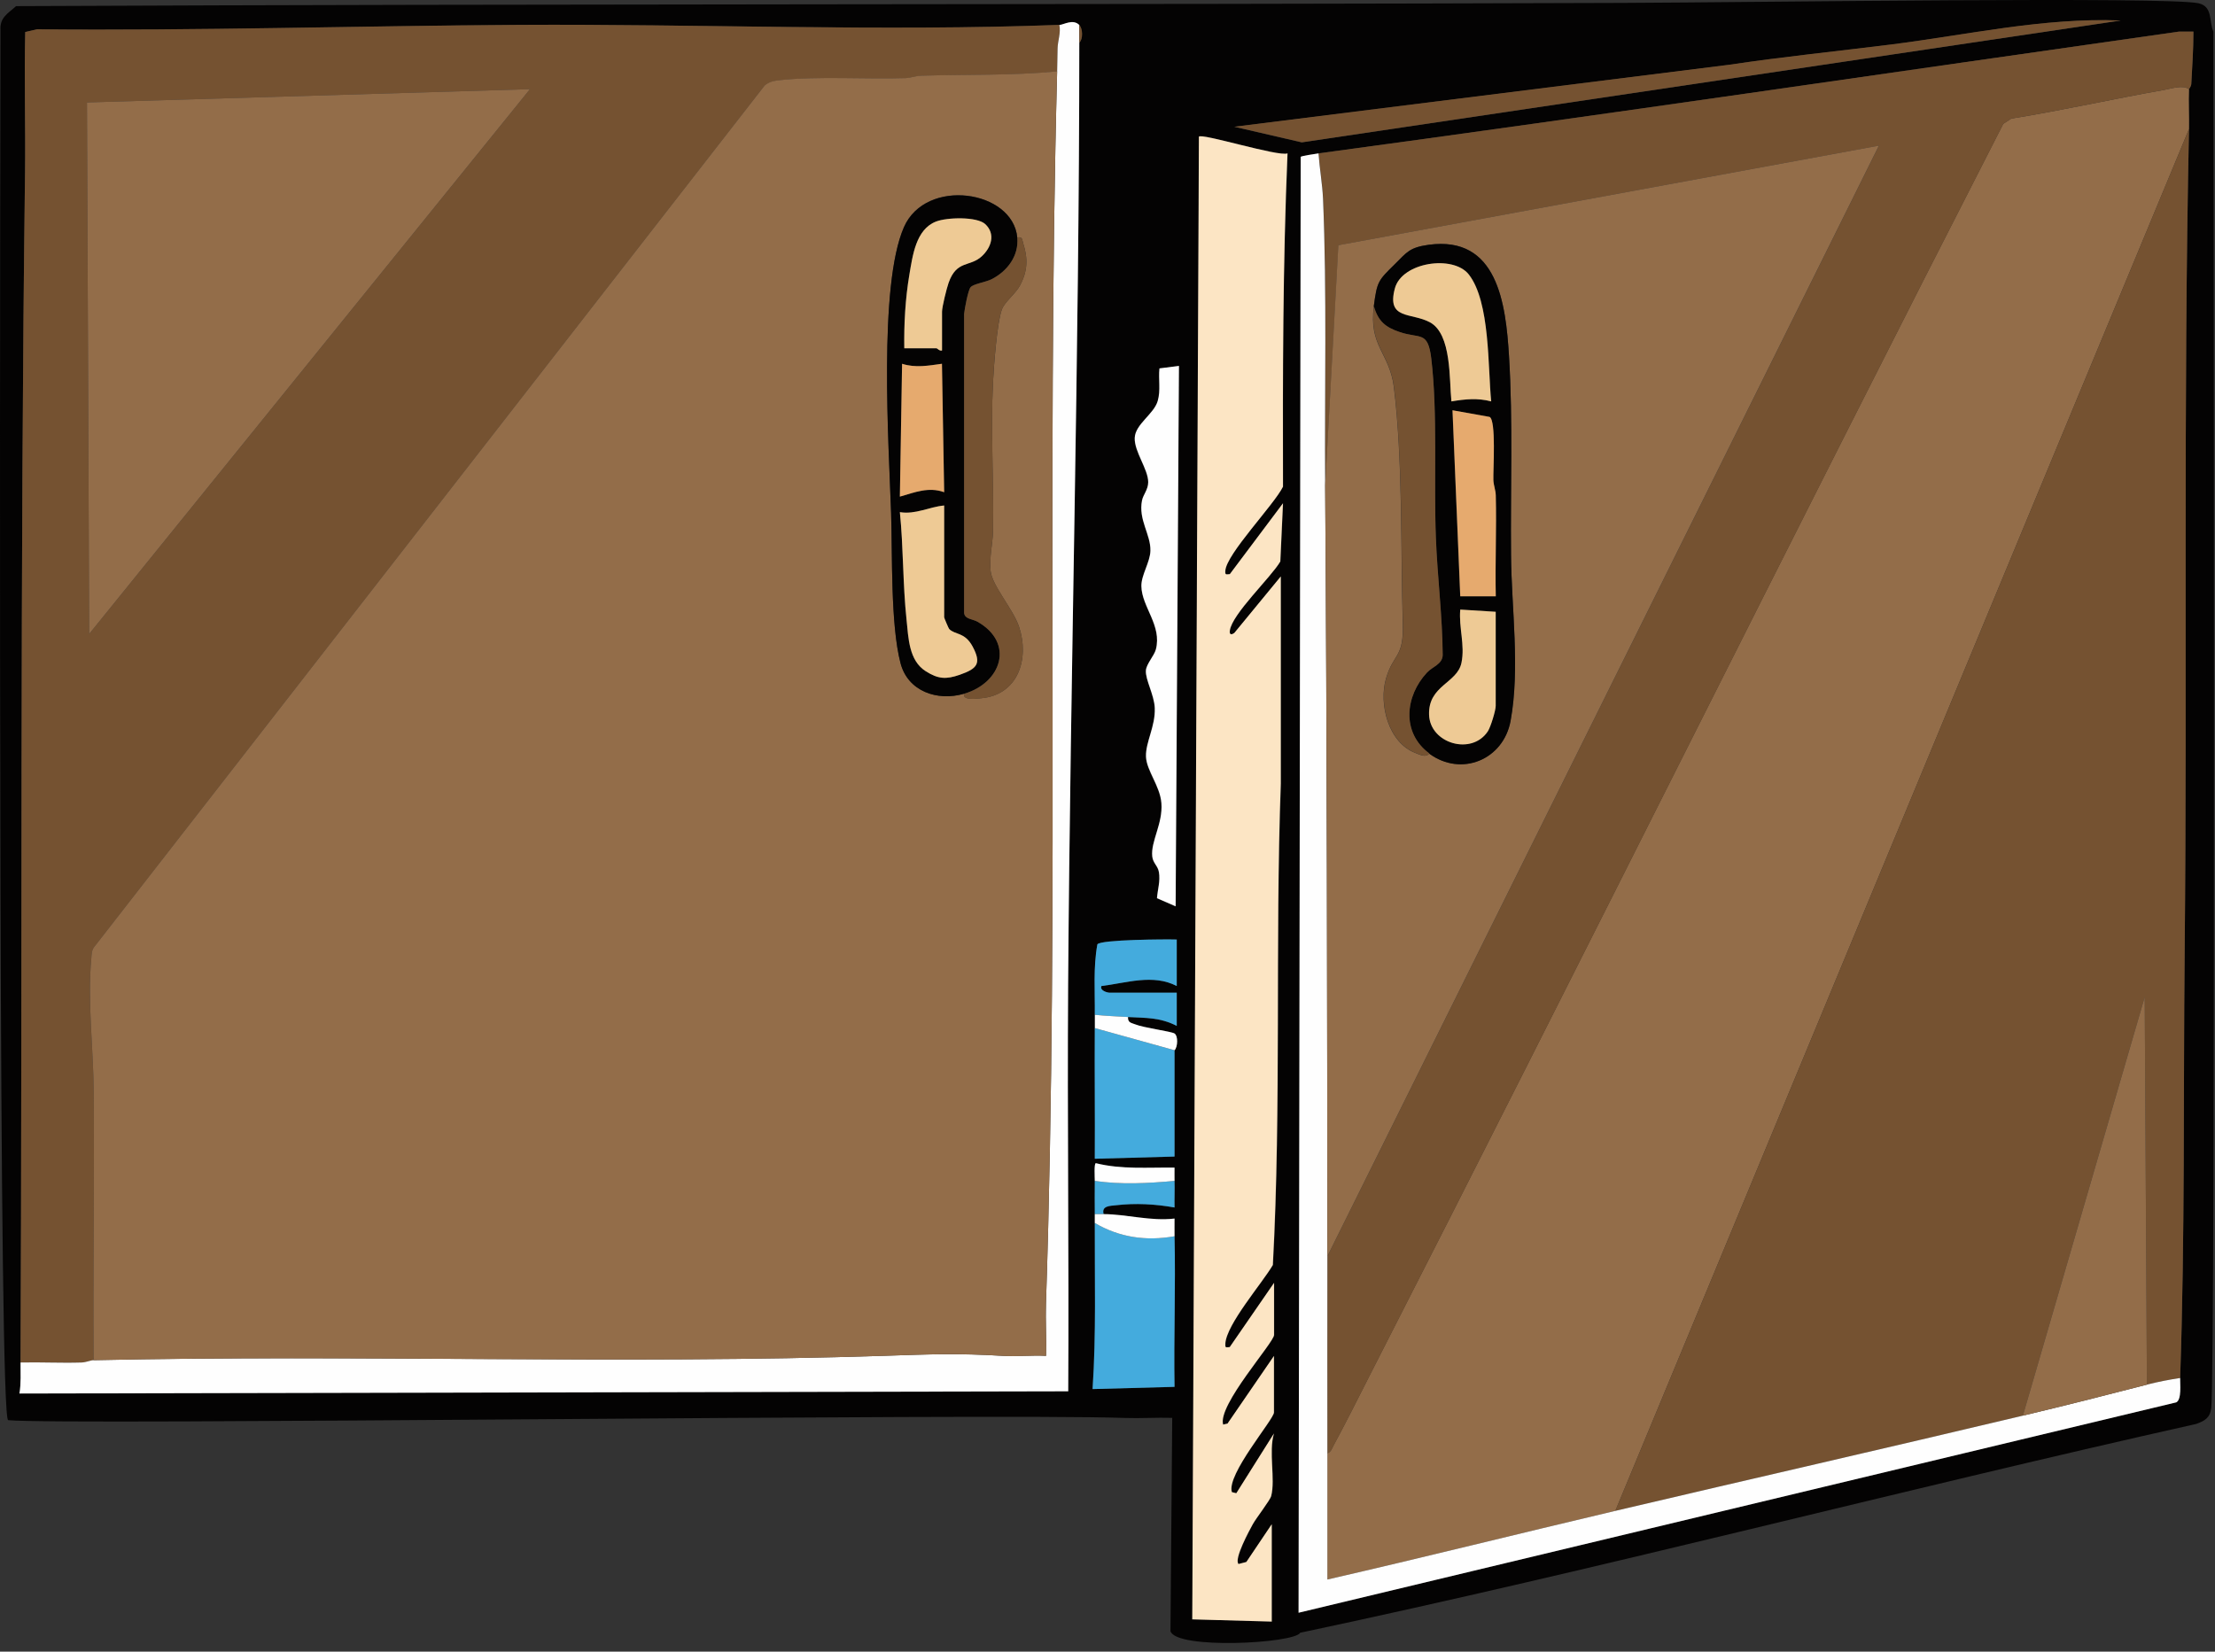 <svg width="240" height="179" viewBox="0 0 240 179" fill="none" xmlns="http://www.w3.org/2000/svg">
<rect x="0" y="0" width="240" height="179" fill="#333333" stroke="none"/>
<path d="M238.213 0.354C239.793 0.704 239.333 2.334 239.823 3.424C239.823 3.424 240.073 148.654 239.593 152.594C239.463 153.674 238.883 153.994 237.963 154.324C205.533 161.584 173.393 170.064 140.883 176.954C140.203 178.124 127.413 178.794 126.823 176.774L127.013 153.664C125.293 153.614 123.563 153.734 121.843 153.674C107.383 153.154 6.593 154.494 0.883 153.914C-0.137 153.814 -0.037 49.294 0.053 3.294C-0.047 1.884 0.853 1.474 1.743 0.664C59.783 0.394 117.823 0.524 175.873 0.314C190.623 0.254 234.843 -0.386 238.213 0.354ZM229.743 2.224C221.363 1.904 213.143 3.794 204.873 4.834C199.043 5.564 193.193 6.154 187.383 7.024L133.743 13.744L141.053 15.434L229.743 2.234V2.224ZM114.783 2.704C95.573 3.424 75.643 2.584 56.333 2.704C38.933 2.804 21.453 3.344 4.013 3.184L2.733 3.474C2.613 8.544 2.773 13.624 2.713 18.694C2.163 61.654 2.423 104.714 2.223 147.684C2.223 148.804 2.293 149.944 2.103 151.044L115.743 150.804C115.823 136.124 115.633 121.434 115.733 106.754C115.973 72.754 116.943 38.644 116.943 4.644C117.363 4.254 117.323 3.104 116.943 2.724C116.253 2.034 115.253 2.704 114.783 2.724V2.704ZM142.863 16.624C142.553 16.664 140.953 16.904 140.933 17.004L140.703 174.784L235.803 151.984C236.403 151.664 236.203 149.954 236.223 149.344C236.753 134.054 236.563 118.454 236.713 103.154C237.003 73.444 236.553 43.684 237.183 13.984C237.213 12.554 237.123 11.094 237.183 9.664C237.183 9.634 237.413 9.394 237.433 9.084C237.533 7.194 237.663 5.314 237.663 3.424H236.103C205.023 7.834 173.963 12.414 142.863 16.624ZM137.823 175.744V165.184L135.073 169.274L134.223 169.494C133.713 168.964 135.403 165.844 135.773 165.174C136.163 164.464 137.643 162.564 137.763 162.124C138.233 160.294 137.453 157.344 138.063 155.344L133.983 161.824L133.503 161.704C132.883 159.804 138.063 153.814 138.063 153.064V146.944L133.033 154.274L132.553 154.384C131.943 152.264 138.073 145.494 138.073 144.664V139.024L133.273 145.984C132.843 146.014 132.763 146.094 132.793 145.624C132.893 143.524 136.813 139.024 137.943 137.084C138.873 119.794 138.173 102.244 138.813 84.914V62.464L133.763 68.584C133.433 68.834 133.213 68.794 133.273 68.334C133.513 66.524 137.723 62.584 138.743 60.844L139.033 54.534L133.273 62.214C132.853 62.244 132.763 62.324 132.783 61.854C132.893 60.024 138.073 54.684 139.033 52.734C139.003 40.674 139.013 28.644 139.523 16.614C138.583 17.024 130.043 14.344 129.923 14.814L129.203 175.494L137.843 175.734L137.823 175.744ZM127.743 39.664L125.613 39.934C125.493 41.104 125.763 42.304 125.423 43.464C125.003 44.904 122.993 45.964 122.933 47.464C122.873 48.964 124.393 50.854 124.393 52.264C124.393 53.054 123.853 53.604 123.723 54.244C123.303 56.344 124.673 57.914 124.633 59.694C124.603 60.934 123.633 62.324 123.653 63.534C123.693 65.794 125.903 67.794 125.223 70.394C125.043 71.084 124.193 71.964 124.143 72.674C124.073 73.674 125.043 75.304 125.103 76.734C125.183 78.744 124.103 80.404 124.153 82.004C124.203 83.604 125.673 85.184 125.823 87.054C125.993 89.274 124.653 91.194 124.833 92.834C124.913 93.564 125.443 93.844 125.553 94.524C125.723 95.514 125.413 96.404 125.343 97.354L127.363 98.234L127.723 39.674L127.743 39.664ZM122.223 110.224C124.163 110.334 125.663 110.244 127.503 111.184V107.584H120.183C120.023 107.584 119.123 107.364 119.343 106.864C122.043 106.534 124.943 105.524 127.503 106.864V101.824C126.423 101.784 119.233 101.824 118.903 102.344C118.443 104.854 118.653 107.434 118.623 109.984C118.623 110.464 118.623 110.944 118.623 111.424C118.583 116.144 118.653 120.864 118.623 125.584L127.263 125.344V113.824C127.613 113.454 127.663 112.294 127.263 112.014C126.953 111.794 123.903 111.394 122.983 111.014C122.553 110.834 122.183 110.844 122.213 110.224H122.223ZM118.623 127.984C118.603 129.184 118.623 130.384 118.623 131.584C118.623 131.904 118.623 132.224 118.623 132.544C118.593 138.544 118.783 144.564 118.383 150.544L127.263 150.304C127.163 144.874 127.393 139.414 127.263 133.984C127.253 133.344 127.273 132.704 127.263 132.064C124.683 132.374 122.093 131.594 119.583 131.584C119.323 130.674 120.293 130.694 120.903 130.624C123.033 130.374 125.143 130.494 127.263 130.864C127.243 129.904 127.293 128.944 127.263 127.984C127.243 127.504 127.273 127.024 127.263 126.544C124.413 126.504 121.533 126.764 118.743 126.064C118.523 126.054 118.623 127.664 118.623 127.984Z" fill="#040303"/>
<path d="M237.183 9.664C237.123 11.094 237.213 12.554 237.183 13.984L175.023 163.744C164.623 166.194 154.243 168.794 143.823 171.184C143.823 166.624 143.823 162.064 143.823 157.504C144.233 157.354 144.323 156.964 144.503 156.634C145.883 154.094 147.183 151.454 148.503 148.874C171.523 103.814 194.003 58.464 217.053 13.424L217.923 12.854C223.473 11.964 228.963 10.714 234.493 9.744C235.263 9.604 236.533 9.174 237.173 9.664H237.183Z" fill="#936D49"/>
<path d="M237.183 13.984C236.553 43.684 237.003 73.444 236.713 103.154C236.563 118.454 236.753 134.054 236.223 149.344C235.033 149.524 233.783 149.764 232.623 150.064L232.383 108.064L219.183 153.424C204.483 156.924 189.733 160.284 175.023 163.744L237.183 13.984Z" fill="#755231"/>
<path d="M114.783 2.704C114.963 3.554 114.603 4.464 114.593 5.224C114.583 6.054 114.563 6.934 114.543 7.744C109.653 8.204 104.693 8.064 99.773 8.214C99.203 8.234 98.683 8.454 98.113 8.474C93.863 8.614 88.523 8.244 84.423 8.704C83.843 8.774 83.293 8.894 82.843 9.284L10.273 102.554C9.923 102.944 9.933 103.374 9.893 103.854C9.463 108.564 10.113 113.564 10.153 118.254C10.233 127.974 10.073 137.704 10.143 147.424C9.793 147.424 9.323 147.664 8.833 147.674C6.633 147.734 4.423 147.614 2.223 147.674C2.423 104.704 2.163 61.644 2.713 18.684C2.773 13.614 2.613 8.534 2.733 3.464L4.013 3.174C21.453 3.344 38.933 2.794 56.333 2.694C75.643 2.584 95.573 3.424 114.783 2.694V2.704ZM57.423 9.664L9.423 11.104L9.663 68.704L57.423 9.664Z" fill="#755231"/>
<path d="M142.863 16.624C173.973 12.414 205.023 7.834 236.103 3.424H237.663C237.663 5.304 237.533 7.194 237.433 9.084C237.413 9.394 237.183 9.634 237.183 9.664C236.533 9.174 235.273 9.604 234.503 9.744C228.973 10.714 223.483 11.964 217.933 12.854L217.063 13.424C194.013 58.474 171.533 103.814 148.513 148.874C147.193 151.454 145.893 154.094 144.513 156.634C144.333 156.974 144.233 157.354 143.833 157.504C143.823 150.384 143.833 143.264 143.833 136.144L203.593 15.784L145.023 26.574L143.593 52.624C143.523 42.354 143.793 31.774 143.363 21.534C143.303 19.974 142.983 18.204 142.873 16.624H142.863Z" fill="#755231"/>
<path d="M137.823 175.744L129.183 175.504L129.903 14.824C130.023 14.354 138.573 17.024 139.503 16.624C138.993 28.644 138.983 40.684 139.013 52.744C138.063 54.694 132.873 60.034 132.763 61.864C132.733 62.334 132.833 62.254 133.253 62.224L139.013 54.544L138.723 60.854C137.703 62.594 133.493 66.534 133.253 68.344C133.193 68.794 133.413 68.834 133.743 68.594L138.773 62.474V84.924C138.143 102.254 138.843 119.804 137.913 137.094C136.793 139.034 132.863 143.534 132.763 145.634C132.743 146.114 132.813 146.024 133.243 145.994L138.043 139.034V144.674C138.043 145.504 131.913 152.274 132.523 154.394L133.003 154.284L138.033 146.954V153.074C138.033 153.824 132.853 159.814 133.473 161.714L133.953 161.834L138.033 155.354C137.433 157.354 138.203 160.304 137.733 162.134C137.623 162.584 136.143 164.474 135.743 165.184C135.373 165.854 133.673 168.974 134.193 169.504L135.043 169.284L137.793 165.194V175.754L137.823 175.744Z" fill="#FCE5C4"/>
<path d="M116.944 2.704V4.624C116.944 38.624 115.974 72.734 115.734 106.734C115.634 121.414 115.834 136.104 115.744 150.784L2.104 151.024C2.294 149.924 2.214 148.784 2.224 147.664C4.424 147.614 6.633 147.734 8.834 147.664C9.323 147.654 9.784 147.424 10.144 147.414C38.714 146.784 67.403 147.874 95.944 146.934C100.754 146.774 103.794 146.654 108.654 146.944C110.194 147.034 111.794 146.854 113.344 146.944C113.394 145.064 113.273 143.174 113.333 141.294C114.803 96.884 113.374 52.174 114.544 7.744C114.564 6.934 114.574 6.054 114.594 5.224C114.604 4.464 114.964 3.554 114.784 2.704C115.254 2.684 116.254 2.014 116.944 2.704Z" fill="#FEFEFE"/>
<path d="M142.863 16.624C142.973 18.204 143.283 19.974 143.353 21.534C143.783 31.774 143.513 42.354 143.583 52.624C143.783 80.464 143.803 108.284 143.823 136.144C143.823 143.264 143.813 150.384 143.823 157.504C143.823 162.064 143.823 166.624 143.823 171.184C154.243 168.794 164.623 166.194 175.023 163.744C189.733 160.284 204.483 156.924 219.183 153.424C223.683 152.354 228.143 151.224 232.623 150.064C233.783 149.764 235.033 149.524 236.223 149.344C236.203 149.954 236.413 151.674 235.803 151.984L140.703 174.784L140.933 17.004C140.953 16.904 142.553 16.674 142.863 16.624Z" fill="#FEFEFE"/>
<path d="M127.743 39.664L127.383 98.224L125.363 97.344C125.433 96.394 125.743 95.494 125.573 94.514C125.463 93.834 124.933 93.554 124.853 92.824C124.673 91.184 126.013 89.274 125.843 87.044C125.703 85.174 124.223 83.504 124.173 81.994C124.123 80.404 125.203 78.744 125.123 76.724C125.063 75.294 124.093 73.664 124.163 72.664C124.213 71.954 125.063 71.064 125.243 70.384C125.923 67.784 123.713 65.784 123.673 63.524C123.653 62.314 124.623 60.934 124.653 59.684C124.693 57.904 123.323 56.334 123.743 54.234C123.873 53.604 124.413 53.054 124.413 52.254C124.413 50.844 122.893 48.944 122.953 47.454C123.013 45.964 125.033 44.884 125.443 43.454C125.783 42.294 125.503 41.094 125.633 39.924L127.763 39.654L127.743 39.664Z" fill="#FEFEFE"/>
<path d="M229.743 2.224L141.053 15.424L133.743 13.734L187.383 7.014C193.193 6.144 199.043 5.554 204.873 4.824C213.143 3.784 221.363 1.894 229.743 2.214V2.224Z" fill="#755231"/>
<path d="M127.263 133.984C127.393 139.414 127.173 144.874 127.263 150.304L118.383 150.544C118.783 144.564 118.603 138.544 118.623 132.544C121.313 134.124 124.193 134.524 127.263 133.984Z" fill="#44ABDD"/>
<path d="M127.263 113.824V125.344L118.623 125.584C118.653 120.864 118.593 116.134 118.623 111.424L127.263 113.824Z" fill="#44ABDD"/>
<path d="M118.623 109.984C118.653 107.434 118.443 104.854 118.903 102.344C119.233 101.824 126.423 101.784 127.503 101.824V106.864C124.943 105.524 122.043 106.534 119.343 106.864C119.123 107.364 120.023 107.584 120.183 107.584H127.503V111.184C125.663 110.244 124.163 110.334 122.223 110.224C121.023 110.154 119.823 110.104 118.623 109.984Z" fill="#44ABDD"/>
<path d="M127.263 127.984C127.293 128.934 127.243 129.904 127.263 130.864C125.153 130.494 123.043 130.374 120.903 130.624C120.293 130.694 119.323 130.674 119.583 131.584C119.263 131.584 118.943 131.584 118.623 131.584C118.623 130.384 118.603 129.184 118.623 127.984C121.493 128.404 124.393 128.244 127.263 127.984Z" fill="#44ABDD"/>
<path d="M119.583 131.584C122.093 131.594 124.683 132.374 127.263 132.064C127.273 132.704 127.243 133.344 127.263 133.984C124.193 134.524 121.313 134.124 118.623 132.544C118.623 132.224 118.623 131.904 118.623 131.584C118.943 131.584 119.263 131.584 119.583 131.584Z" fill="#FEFEFE"/>
<path d="M122.223 110.224C122.193 110.844 122.563 110.844 122.993 111.014C123.913 111.394 126.963 111.784 127.273 112.014C127.663 112.294 127.613 113.454 127.273 113.824L118.633 111.424C118.633 110.944 118.633 110.464 118.633 109.984C119.833 110.104 121.033 110.154 122.233 110.224H122.223Z" fill="#FEFEFE"/>
<path d="M118.623 127.984C118.623 127.654 118.523 126.044 118.743 126.064C121.533 126.764 124.413 126.504 127.263 126.544C127.273 127.024 127.243 127.504 127.263 127.984C124.393 128.244 121.493 128.404 118.623 127.984Z" fill="#FEFEFE"/>
<path d="M116.943 4.624V2.704C117.323 3.084 117.363 4.234 116.943 4.624Z" fill="#755231"/>
<path d="M232.623 150.064C228.143 151.224 223.683 152.354 219.183 153.424L232.383 108.064L232.623 150.064Z" fill="#936D49"/>
<path d="M114.543 7.744C113.373 52.174 114.803 96.884 113.333 141.294C113.273 143.174 113.403 145.064 113.343 146.944C111.793 146.864 110.193 147.044 108.653 146.944C103.793 146.644 100.753 146.774 95.944 146.934C67.403 147.874 38.714 146.794 10.143 147.414C10.073 137.694 10.233 127.964 10.153 118.244C10.114 113.554 9.464 108.554 9.894 103.844C9.934 103.364 9.923 102.934 10.274 102.544L82.844 9.274C83.293 8.874 83.844 8.754 84.424 8.694C88.523 8.234 93.864 8.604 98.114 8.464C98.683 8.444 99.204 8.224 99.773 8.204C104.693 8.054 109.653 8.204 114.543 7.734V7.744ZM104.463 75.184C104.243 75.954 105.923 75.704 106.273 75.674C110.323 75.334 111.573 71.394 110.413 67.914C109.773 66.004 107.483 63.464 107.333 61.874C107.183 60.284 107.573 58.934 107.593 57.554C107.693 52.244 107.323 46.734 107.593 41.464C107.683 39.724 108.023 35.004 108.553 33.544C108.853 32.714 110.044 31.834 110.514 30.944C111.334 29.414 111.403 28.054 110.873 26.394C110.743 26.004 110.823 25.614 110.223 25.734C109.733 20.584 100.313 19.194 97.944 24.614C95.163 30.954 96.314 48.204 96.553 55.604C96.704 60.114 96.484 67.694 97.573 71.864C98.374 74.914 101.573 76.024 104.463 75.174V75.184Z" fill="#936D49"/>
<path d="M57.423 9.664L9.663 68.704L9.423 11.104L57.423 9.664Z" fill="#936D49"/>
<path d="M143.583 52.624L145.013 26.574L203.583 15.784L143.823 136.144C143.803 108.284 143.783 80.464 143.583 52.624ZM148.863 33.184C148.273 37.534 150.553 38.214 151.023 41.944C152.003 49.804 151.753 59.504 151.993 67.614C152.103 71.324 150.983 70.794 150.183 73.504C149.353 76.294 150.433 80.494 153.353 81.604C153.773 81.764 154.503 82.164 154.853 81.664C158.353 84.234 162.903 82.314 163.673 78.124C164.713 72.434 163.773 65.934 163.723 60.194C163.653 53.004 163.943 45.724 163.503 38.574C163.153 32.884 162.253 25.504 154.793 26.524C152.703 26.814 152.423 27.344 151.133 28.624C149.303 30.424 149.213 30.494 148.853 33.184H148.863Z" fill="#936D49"/>
<path d="M110.223 25.744C110.413 27.724 109.133 29.404 107.423 30.264C106.803 30.574 105.463 30.764 105.163 31.124C104.893 31.444 104.513 33.494 104.463 34.024V66.424C104.533 67.114 105.373 67.064 105.913 67.374C109.953 69.674 108.513 73.994 104.463 75.184C101.573 76.034 98.363 74.934 97.573 71.874C96.483 67.704 96.703 60.124 96.553 55.614C96.303 48.214 95.163 30.964 97.943 24.624C100.323 19.214 109.743 20.594 110.223 25.744ZM97.983 37.744H101.463C101.533 37.744 101.803 38.074 102.063 37.984V33.784C102.063 33.254 102.563 31.254 102.773 30.654C103.653 28.154 105.073 28.974 106.373 27.774C107.403 26.824 107.903 25.374 106.753 24.294C105.863 23.454 102.603 23.544 101.403 24.014C99.233 24.864 98.883 27.714 98.523 29.774C98.083 32.374 97.933 35.104 97.973 37.744H97.983ZM102.063 39.424C100.613 39.624 99.183 39.894 97.743 39.424L97.503 53.824C99.103 53.364 100.613 52.734 102.303 53.344L102.063 39.424ZM102.303 54.784C100.663 54.934 99.203 55.784 97.503 55.504C97.893 59.354 97.813 63.284 98.223 67.144C98.433 69.154 98.473 71.584 100.303 72.744C101.653 73.604 102.513 73.644 103.983 73.134C105.893 72.464 106.373 71.914 105.383 70.064C104.533 68.474 103.473 68.824 102.843 68.164C102.783 68.094 102.303 66.974 102.303 66.904V54.784Z" fill="#040303"/>
<path d="M110.223 25.744C110.823 25.624 110.743 26.014 110.873 26.404C111.403 28.064 111.333 29.424 110.513 30.954C110.033 31.844 108.853 32.724 108.553 33.554C108.013 35.014 107.673 39.724 107.593 41.474C107.333 46.744 107.703 52.254 107.593 57.564C107.563 58.944 107.193 60.364 107.333 61.884C107.473 63.404 109.773 66.014 110.413 67.924C111.573 71.394 110.323 75.334 106.273 75.684C105.923 75.714 104.243 75.964 104.463 75.194C108.523 74.004 109.953 69.684 105.913 67.384C105.373 67.074 104.543 67.124 104.463 66.434V34.034C104.513 33.504 104.893 31.454 105.163 31.134C105.463 30.774 106.793 30.584 107.423 30.274C109.133 29.414 110.413 27.734 110.223 25.754V25.744Z" fill="#755231"/>
<path d="M154.864 81.664C151.824 79.424 152.234 75.444 154.614 72.894C155.214 72.254 156.293 72.004 156.313 70.994C156.283 66.744 155.733 62.494 155.573 58.274C155.333 52.134 155.793 44.814 155.073 38.854C154.713 35.844 153.864 36.724 151.684 36.004C150.104 35.474 149.324 34.804 148.854 33.194C149.214 30.504 149.304 30.434 151.134 28.634C152.434 27.354 152.704 26.824 154.794 26.534C162.254 25.514 163.154 32.894 163.504 38.584C163.944 45.734 163.654 53.014 163.724 60.204C163.774 65.944 164.714 72.444 163.674 78.134C162.904 82.324 158.354 84.244 154.854 81.674L154.864 81.664ZM161.583 43.504C161.213 39.834 161.484 32.704 159.154 29.744C157.464 27.594 151.904 28.404 151.144 31.264C150.234 34.684 152.923 33.854 154.933 34.924C157.323 36.204 157.014 41.154 157.274 43.504C158.754 43.254 160.114 43.114 161.594 43.504H161.583ZM158.224 64.624H162.063C161.993 60.984 162.163 57.334 162.063 53.694C162.053 53.124 161.823 52.604 161.803 52.034C161.763 50.884 162.124 45.564 161.394 45.184L157.374 44.464L158.214 64.624H158.224ZM162.063 66.304L158.224 66.064C158.044 68.004 158.764 69.904 158.354 71.834C157.894 74.054 154.734 74.274 154.844 77.464C154.944 80.584 159.464 81.904 161.214 79.254C161.524 78.784 162.063 76.994 162.063 76.504V66.304Z" fill="#040303"/>
<path d="M148.863 33.184C149.323 34.804 150.113 35.474 151.693 35.994C153.863 36.724 154.723 35.834 155.083 38.844C155.793 44.804 155.343 52.124 155.583 58.264C155.743 62.494 156.293 66.744 156.323 70.984C156.303 71.984 155.223 72.234 154.623 72.884C152.243 75.434 151.833 79.414 154.873 81.654C154.523 82.154 153.793 81.754 153.373 81.594C150.453 80.484 149.373 76.284 150.203 73.494C151.003 70.784 152.123 71.314 152.013 67.604C151.773 59.494 152.013 49.804 151.043 41.934C150.573 38.204 148.303 37.524 148.883 33.174L148.863 33.184Z" fill="#755231"/>
<path d="M102.303 54.784V66.904C102.303 66.974 102.783 68.104 102.843 68.164C103.473 68.824 104.523 68.474 105.383 70.064C106.373 71.914 105.893 72.464 103.983 73.134C102.513 73.644 101.653 73.604 100.303 72.744C98.473 71.584 98.433 69.144 98.223 67.144C97.813 63.284 97.893 59.354 97.503 55.504C99.203 55.784 100.663 54.934 102.303 54.784Z" fill="#EECA95"/>
<path d="M97.983 37.744C97.943 35.104 98.093 32.374 98.533 29.774C98.883 27.704 99.233 24.864 101.413 24.014C102.603 23.544 105.863 23.454 106.763 24.294C107.903 25.374 107.403 26.824 106.383 27.774C105.083 28.974 103.663 28.154 102.783 30.654C102.573 31.254 102.073 33.254 102.073 33.784V37.984C101.813 38.074 101.543 37.744 101.473 37.744H97.993H97.983Z" fill="#EECA95"/>
<path d="M102.063 39.424L102.303 53.344C100.613 52.734 99.113 53.364 97.503 53.824L97.743 39.424C99.183 39.894 100.613 39.624 102.063 39.424Z" fill="#E6AA6E"/>
<path d="M161.583 43.504C160.103 43.114 158.743 43.254 157.263 43.504C157.013 41.154 157.314 36.204 154.924 34.924C152.914 33.844 150.223 34.684 151.133 31.264C151.893 28.404 157.453 27.594 159.143 29.744C161.473 32.714 161.203 39.844 161.573 43.504H161.583Z" fill="#EECA95"/>
<path d="M158.223 64.624L157.383 44.464L161.403 45.184C162.133 45.564 161.773 50.884 161.813 52.034C161.833 52.604 162.063 53.124 162.073 53.694C162.163 57.334 161.993 60.984 162.073 64.624H158.233H158.223Z" fill="#E6AA6E"/>
<path d="M162.063 66.304V76.504C162.063 76.994 161.523 78.774 161.213 79.254C159.463 81.914 154.943 80.584 154.843 77.464C154.743 74.274 157.893 74.054 158.353 71.834C158.753 69.894 158.043 68.004 158.223 66.064L162.063 66.304Z" fill="#EECA95"/>
</svg>
